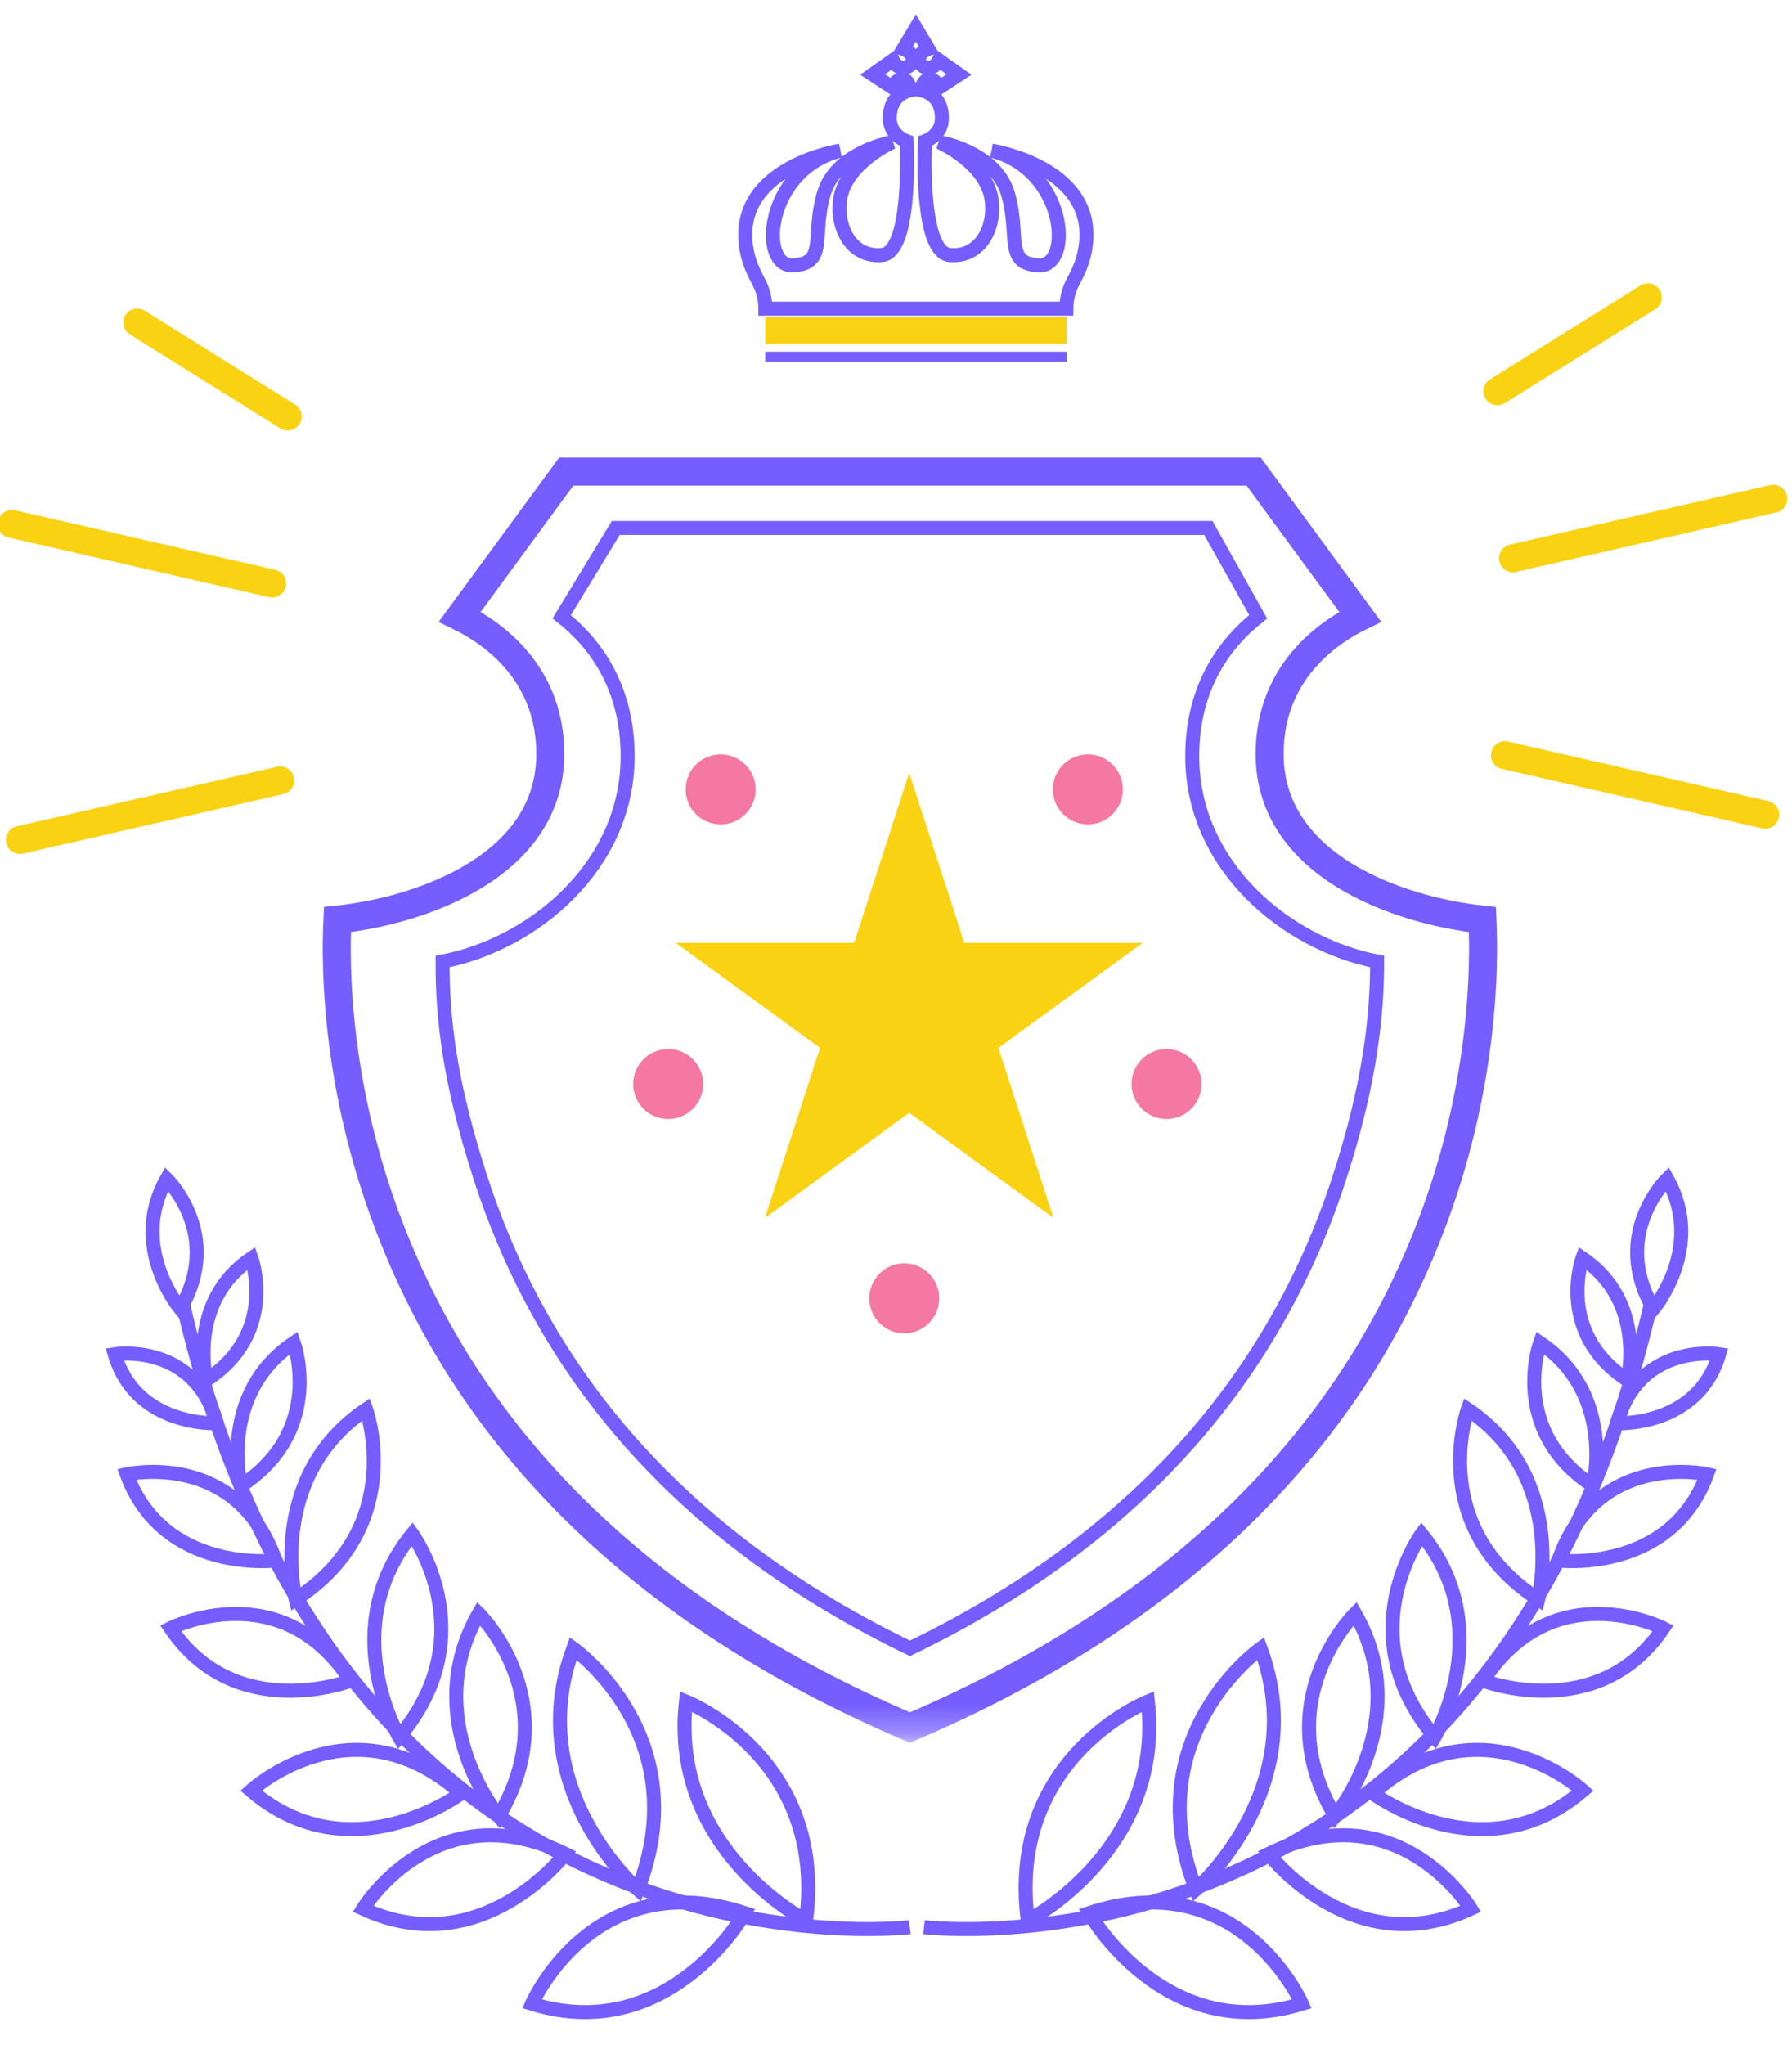 
<svg width="64px" height="73px" viewBox="0 0 64 73" version="1.1" xmlns="http://www.w3.org/2000/svg" xmlns:xlink="http://www.w3.org/1999/xlink">
    <!-- Generator: Sketch 45.1 (43504) - http://www.bohemiancoding.com/sketch -->
    <desc>Created with Sketch.</desc>
    <defs>
        <polygon id="path-1" points="2.09677767e-15 47.705 2.09677767e-15 1.77635684e-14 45.68 1.77635684e-14 45.68 47.705"></polygon>
    </defs>
    <g id="Get-a-Quote" stroke="none" stroke-width="1" fill="none" fill-rule="evenodd">
        <g id="GET-A-QUOTE-11-b" transform="translate(-686, -275)">
            <g id="Group-15" transform="translate(685, 276)">
                <g id="Group-8" transform="translate(6.02, 19.656) scale(-1, 1) translate(-6.02, -19.656) translate(0.52, 10.156)" stroke-linecap="round" stroke="#FAD214">
                    <g id="Group-7" transform="translate(0, 0)">
                        <path d="M10.099,9.675 L0.802,7.549" id="Line-Copy-12" transform="translate(5.45, 8.612) scale(-1, 1) translate(-5.45, -8.612) "></path>
                        <path d="M9.809,18.833 L0.513,16.708" id="Line-Copy-15" transform="translate(5.161, 17.77) scale(-1, -1) translate(-5.161, -17.77) "></path>
                        <path d="M5.616,3.714 L0.244,0.361" id="Line-Copy-11" transform="translate(2.93, 2.037) scale(-1, 1) translate(-2.93, -2.037) "></path>
                    </g>
                </g>
                <g id="Group-8" transform="translate(54.234, 9.256)" stroke-linecap="round" stroke="#FAD214">
                    <g id="Group-7">
                        <path d="M10.099,9.675 L0.802,7.549" id="Line-Copy-12" transform="translate(5.45, 8.612) scale(-1, 1) translate(-5.45, -8.612) "></path>
                        <path d="M9.809,18.833 L0.513,16.708" id="Line-Copy-15" transform="translate(5.161, 17.77) scale(-1, -1) translate(-5.161, -17.77) "></path>
                        <path d="M5.616,3.714 L0.244,0.361" id="Line-Copy-11" transform="translate(2.93, 2.037) scale(-1, 1) translate(-2.93, -2.037) "></path>
                    </g>
                </g>
                <g id="Page-1" transform="translate(10.184, 0)">
                    <g id="Group-3" transform="translate(0, 13.384)">
                        <mask id="mask-2" fill="white">
                            <use xlink:href="#path-1"></use>
                        </mask>
                        <g id="Clip-2"></g>
                        <path d="M42.112,28.869 C39.168,37.031 32.845,43.227 23.314,47.294 C13.743,43.21 7.407,36.979 4.481,28.768 C2.833,24.147 2.783,20.186 2.867,18.447 C5.899,18.123 10.469,16.518 10.469,12.539 C10.469,9.934 8.803,8.404 7.237,7.636 L11.037,2.454 L35.592,2.454 L39.392,7.636 C37.826,8.404 36.16,9.934 36.16,12.539 C36.16,16.517 40.728,18.123 43.76,18.447 C43.842,20.204 43.787,24.226 42.112,28.869" id="Fill-1" stroke="#765DFF" mask="url(#mask-2)"></path>
                    </g>
                    <path d="M23.314,57.85 C15.536,54.094 10.379,48.452 7.986,41.081 C6.865,37.627 6.617,35.358 6.623,33.329 C9.881,32.695 13.231,29.911 13.231,26.001 C13.231,23.479 12.022,21.926 10.876,21.021 L12.806,17.85 L33.973,17.85 L35.751,21.021 C34.605,21.926 33.396,23.479 33.396,26.001 C33.396,29.909 36.744,32.693 40,33.328 C39.998,35.119 39.792,37.58 38.611,41.173 C36.204,48.5 31.058,54.111 23.314,57.85 Z" id="Fill-4" stroke="#765DFF" stroke-width="0.5"></path>
                    <g id="Group-13" transform="translate(17, 0)">
                        <g id="Group-14">
                            <path d="M9.23,4.378 C11.899,5.05 12.155,8.543 10.912,8.475 C9.669,8.408 10.254,7.434 9.815,5.923 C9.376,4.411 7.366,4.076 7.366,4.076 C7.366,4.076 9.044,4.818 9.23,6.124 C9.373,7.124 8.828,8.207 7.735,8.106 C6.643,8.005 6.854,4.042 6.854,4.042 C6.854,4.042 7.457,3.84 7.457,3.219 C7.457,2.491 6.988,2.281 6.715,2.22 C6.751,2.037 6.82,1.868 6.954,1.846 C7.262,1.796 7.356,2.126 7.356,2.126 L8.068,1.66 L7.348,1.152 C7.142,1.575 6.679,1.44 6.645,1.152 C6.611,0.864 6.971,0.746 6.971,0.746 L6.525,0 L6.079,0.746 C6.079,0.746 6.44,0.864 6.405,1.152 C6.371,1.44 5.908,1.575 5.702,1.152 L4.982,1.66 L5.694,2.126 C5.694,2.126 5.788,1.796 6.097,1.846 C6.23,1.868 6.299,2.037 6.335,2.22 C6.063,2.281 5.593,2.491 5.593,3.219 C5.593,3.84 6.196,4.042 6.196,4.042 C6.196,4.042 6.408,8.005 5.315,8.106 C4.222,8.207 3.678,7.124 3.82,6.124 C4.006,4.818 5.684,4.076 5.684,4.076 C5.684,4.076 3.674,4.411 3.235,5.923 C2.796,7.434 3.381,8.408 2.138,8.475 C0.895,8.543 1.151,5.05 3.82,4.378 C3.82,4.378 -0.069,4.972 0.486,7.95 C0.558,8.336 0.718,8.703 0.907,9.054 C1.02,9.264 1.151,9.598 1.151,10.02 L6.525,10.02 L11.899,10.02 C11.899,9.598 12.03,9.264 12.143,9.054 C12.332,8.703 12.492,8.336 12.564,7.95 C13.119,4.972 9.23,4.378 9.23,4.378" id="Fill-6" stroke="#765DFF" stroke-width="0.5"></path>
                            <polygon id="Fill-8" fill="#FAD214" points="1.145 11.278 11.912 11.278 11.912 10.32 1.145 10.32"></polygon>
                            <polygon id="Fill-10" fill="#765DFF" points="1.145 11.913 11.912 11.913 11.912 11.557 1.145 11.557"></polygon>
                        </g>
                    </g>
                </g>
                <polygon id="Stroke-74" fill="#FAD214" points="33.472 26.593 35.44 32.663 41.809 32.663 36.657 36.413 38.624 42.484 33.472 38.73 28.319 42.484 30.286 36.413 25.134 32.663 31.503 32.663"></polygon>
                <ellipse id="Oval-10-Copy" stroke="#F478A2" stroke-width="0.5" fill="#F478A2" stroke-linecap="round" stroke-linejoin="round" cx="26.737" cy="27.184" rx="1" ry="1"></ellipse>
                <ellipse id="Oval-10-Copy-3" stroke="#F478A2" stroke-width="0.5" fill="#F478A2" stroke-linecap="round" stroke-linejoin="round" cx="24.864" cy="37.703" rx="1" ry="1"></ellipse>
                <ellipse id="Oval-10-Copy-5" stroke="#F478A2" stroke-width="0.5" fill="#F478A2" stroke-linecap="round" stroke-linejoin="round" cx="33.295" cy="45.353" rx="1" ry="1"></ellipse>
                <ellipse id="Oval-10-Copy-2" stroke="#F478A2" stroke-width="0.5" fill="#F478A2" stroke-linecap="round" stroke-linejoin="round" cx="39.852" cy="27.184" rx="1" ry="1"></ellipse>
                <ellipse id="Oval-10-Copy-4" stroke="#F478A2" stroke-width="0.5" fill="#F478A2" stroke-linecap="round" stroke-linejoin="round" cx="42.662" cy="37.703" rx="1" ry="1"></ellipse>
                <g id="Group-6" transform="translate(34, 41)">
                    <path d="M0,26.806 C0,26.806 20.316,29.249 25.971,4.494" id="Stroke-33" stroke="#765DFF" stroke-width="0.5"></path>
                    <g id="Group-25" transform="translate(3.088, 0)"></g>
                    <g id="Group-11" transform="translate(2.978, 0)" stroke="#765DFF" stroke-width="0.5">
                        <path d="M18.958,15.098 C18.958,15.098 20.039,10.739 16.441,8.318 C16.441,8.318 14.942,12.489 18.958,15.098 Z" id="Stroke-21"></path>
                        <path d="M13.048,22.026 C13.048,22.026 17.002,24.967 20.55,21.927 C20.55,21.927 16.911,18.591 13.048,22.026 Z" id="Stroke-11"></path>
                        <path d="M9.33,24.187 C9.33,24.187 12.319,28.108 16.551,26.147 C16.551,26.147 13.974,21.932 9.33,24.187 Z" id="Stroke-13"></path>
                        <path d="M2.919,26.302 C2.919,26.302 5.595,31.051 10.518,29.541 C10.518,29.541 8.335,24.531 2.919,26.302 Z" id="Stroke-15"></path>
                        <path d="M20.918,11.05 C20.918,11.05 21.733,7.766 19.022,5.941 C19.022,5.941 17.892,9.084 20.918,11.05 Z" id="Stroke-19"></path>
                        <path d="M15.262,20.009 C15.262,20.009 17.539,16.128 14.792,12.771 C14.792,12.771 12.17,16.353 15.262,20.009 Z" id="Stroke-23"></path>
                        <path d="M11.703,22.839 C11.703,22.839 14.576,19.375 12.418,15.609 C12.418,15.609 9.252,18.721 11.703,22.839 Z" id="Stroke-25"></path>
                        <path d="M6.734,25.459 C6.734,25.459 10.893,21.845 9.043,16.855 C9.043,16.855 4.604,19.986 6.734,25.459 Z" id="Stroke-27"></path>
                        <path d="M0.728,26.572 C0.728,26.572 5.617,24.047 5.017,18.747 C5.017,18.747 -0.03,20.733 0.728,26.572 Z" id="Stroke-29"></path>
                        <path d="M23.074,4.728 C23.074,4.728 24.933,2.52 23.564,0.092 C23.564,0.092 21.52,2.076 23.074,4.728 Z" id="Stroke-31"></path>
                        <path d="M21.773,8.812 C21.773,8.812 24.658,8.959 25.42,6.346 C25.42,6.346 22.562,5.906 21.773,8.812 Z" id="Stroke-5"></path>
                        <path d="M19.68,13.715 C19.68,13.715 23.676,14.2 24.988,10.636 C24.988,10.636 21.059,9.747 19.68,13.715 Z" id="Stroke-7"></path>
                        <path d="M16.991,18.004 C16.991,18.004 21.092,19.578 23.422,16.132 C23.422,16.132 19.499,14.146 16.991,18.004 Z" id="Stroke-9"></path>
                        <path d="M22.15,7.271 C22.15,7.271 22.843,4.476 20.535,2.922 C20.535,2.922 19.573,5.598 22.15,7.271 Z" id="Stroke-17"></path>
                    </g>
                </g>
                <g id="Group-6" transform="translate(18.994, 56.5) scale(-1, 1) translate(-18.994, -56.5) translate(4.494, 41)">
                    <path d="M0,26.806 C0,26.806 20.316,29.249 25.971,4.494" id="Stroke-33" stroke="#765DFF" stroke-width="0.5"></path>
                    <g id="Group-25" transform="translate(3.088, 0)"></g>
                    <g id="Group-11" transform="translate(2.978, 0)" stroke="#765DFF" stroke-width="0.5">
                        <path d="M18.958,15.098 C18.958,15.098 20.039,10.739 16.441,8.318 C16.441,8.318 14.942,12.489 18.958,15.098 Z" id="Stroke-21"></path>
                        <path d="M13.048,22.026 C13.048,22.026 17.002,24.967 20.55,21.927 C20.55,21.927 16.911,18.591 13.048,22.026 Z" id="Stroke-11"></path>
                        <path d="M9.33,24.187 C9.33,24.187 12.319,28.108 16.551,26.147 C16.551,26.147 13.974,21.932 9.33,24.187 Z" id="Stroke-13"></path>
                        <path d="M2.919,26.302 C2.919,26.302 5.595,31.051 10.518,29.541 C10.518,29.541 8.335,24.531 2.919,26.302 Z" id="Stroke-15"></path>
                        <path d="M20.918,11.05 C20.918,11.05 21.733,7.766 19.022,5.941 C19.022,5.941 17.892,9.084 20.918,11.05 Z" id="Stroke-19"></path>
                        <path d="M15.262,20.009 C15.262,20.009 17.539,16.128 14.792,12.771 C14.792,12.771 12.17,16.353 15.262,20.009 Z" id="Stroke-23"></path>
                        <path d="M11.703,22.839 C11.703,22.839 14.576,19.375 12.418,15.609 C12.418,15.609 9.252,18.721 11.703,22.839 Z" id="Stroke-25"></path>
                        <path d="M6.734,25.459 C6.734,25.459 10.893,21.845 9.043,16.855 C9.043,16.855 4.604,19.986 6.734,25.459 Z" id="Stroke-27"></path>
                        <path d="M0.728,26.572 C0.728,26.572 5.617,24.047 5.017,18.747 C5.017,18.747 -0.03,20.733 0.728,26.572 Z" id="Stroke-29"></path>
                        <path d="M23.074,4.728 C23.074,4.728 24.933,2.52 23.564,0.092 C23.564,0.092 21.52,2.076 23.074,4.728 Z" id="Stroke-31"></path>
                        <path d="M21.773,8.812 C21.773,8.812 24.658,8.959 25.42,6.346 C25.42,6.346 22.562,5.906 21.773,8.812 Z" id="Stroke-5"></path>
                        <path d="M19.68,13.715 C19.68,13.715 23.676,14.2 24.988,10.636 C24.988,10.636 21.059,9.747 19.68,13.715 Z" id="Stroke-7"></path>
                        <path d="M16.991,18.004 C16.991,18.004 21.092,19.578 23.422,16.132 C23.422,16.132 19.499,14.146 16.991,18.004 Z" id="Stroke-9"></path>
                        <path d="M22.15,7.271 C22.15,7.271 22.843,4.476 20.535,2.922 C20.535,2.922 19.573,5.598 22.15,7.271 Z" id="Stroke-17"></path>
                    </g>
                </g>
            </g>
        </g>
    </g>
</svg>
